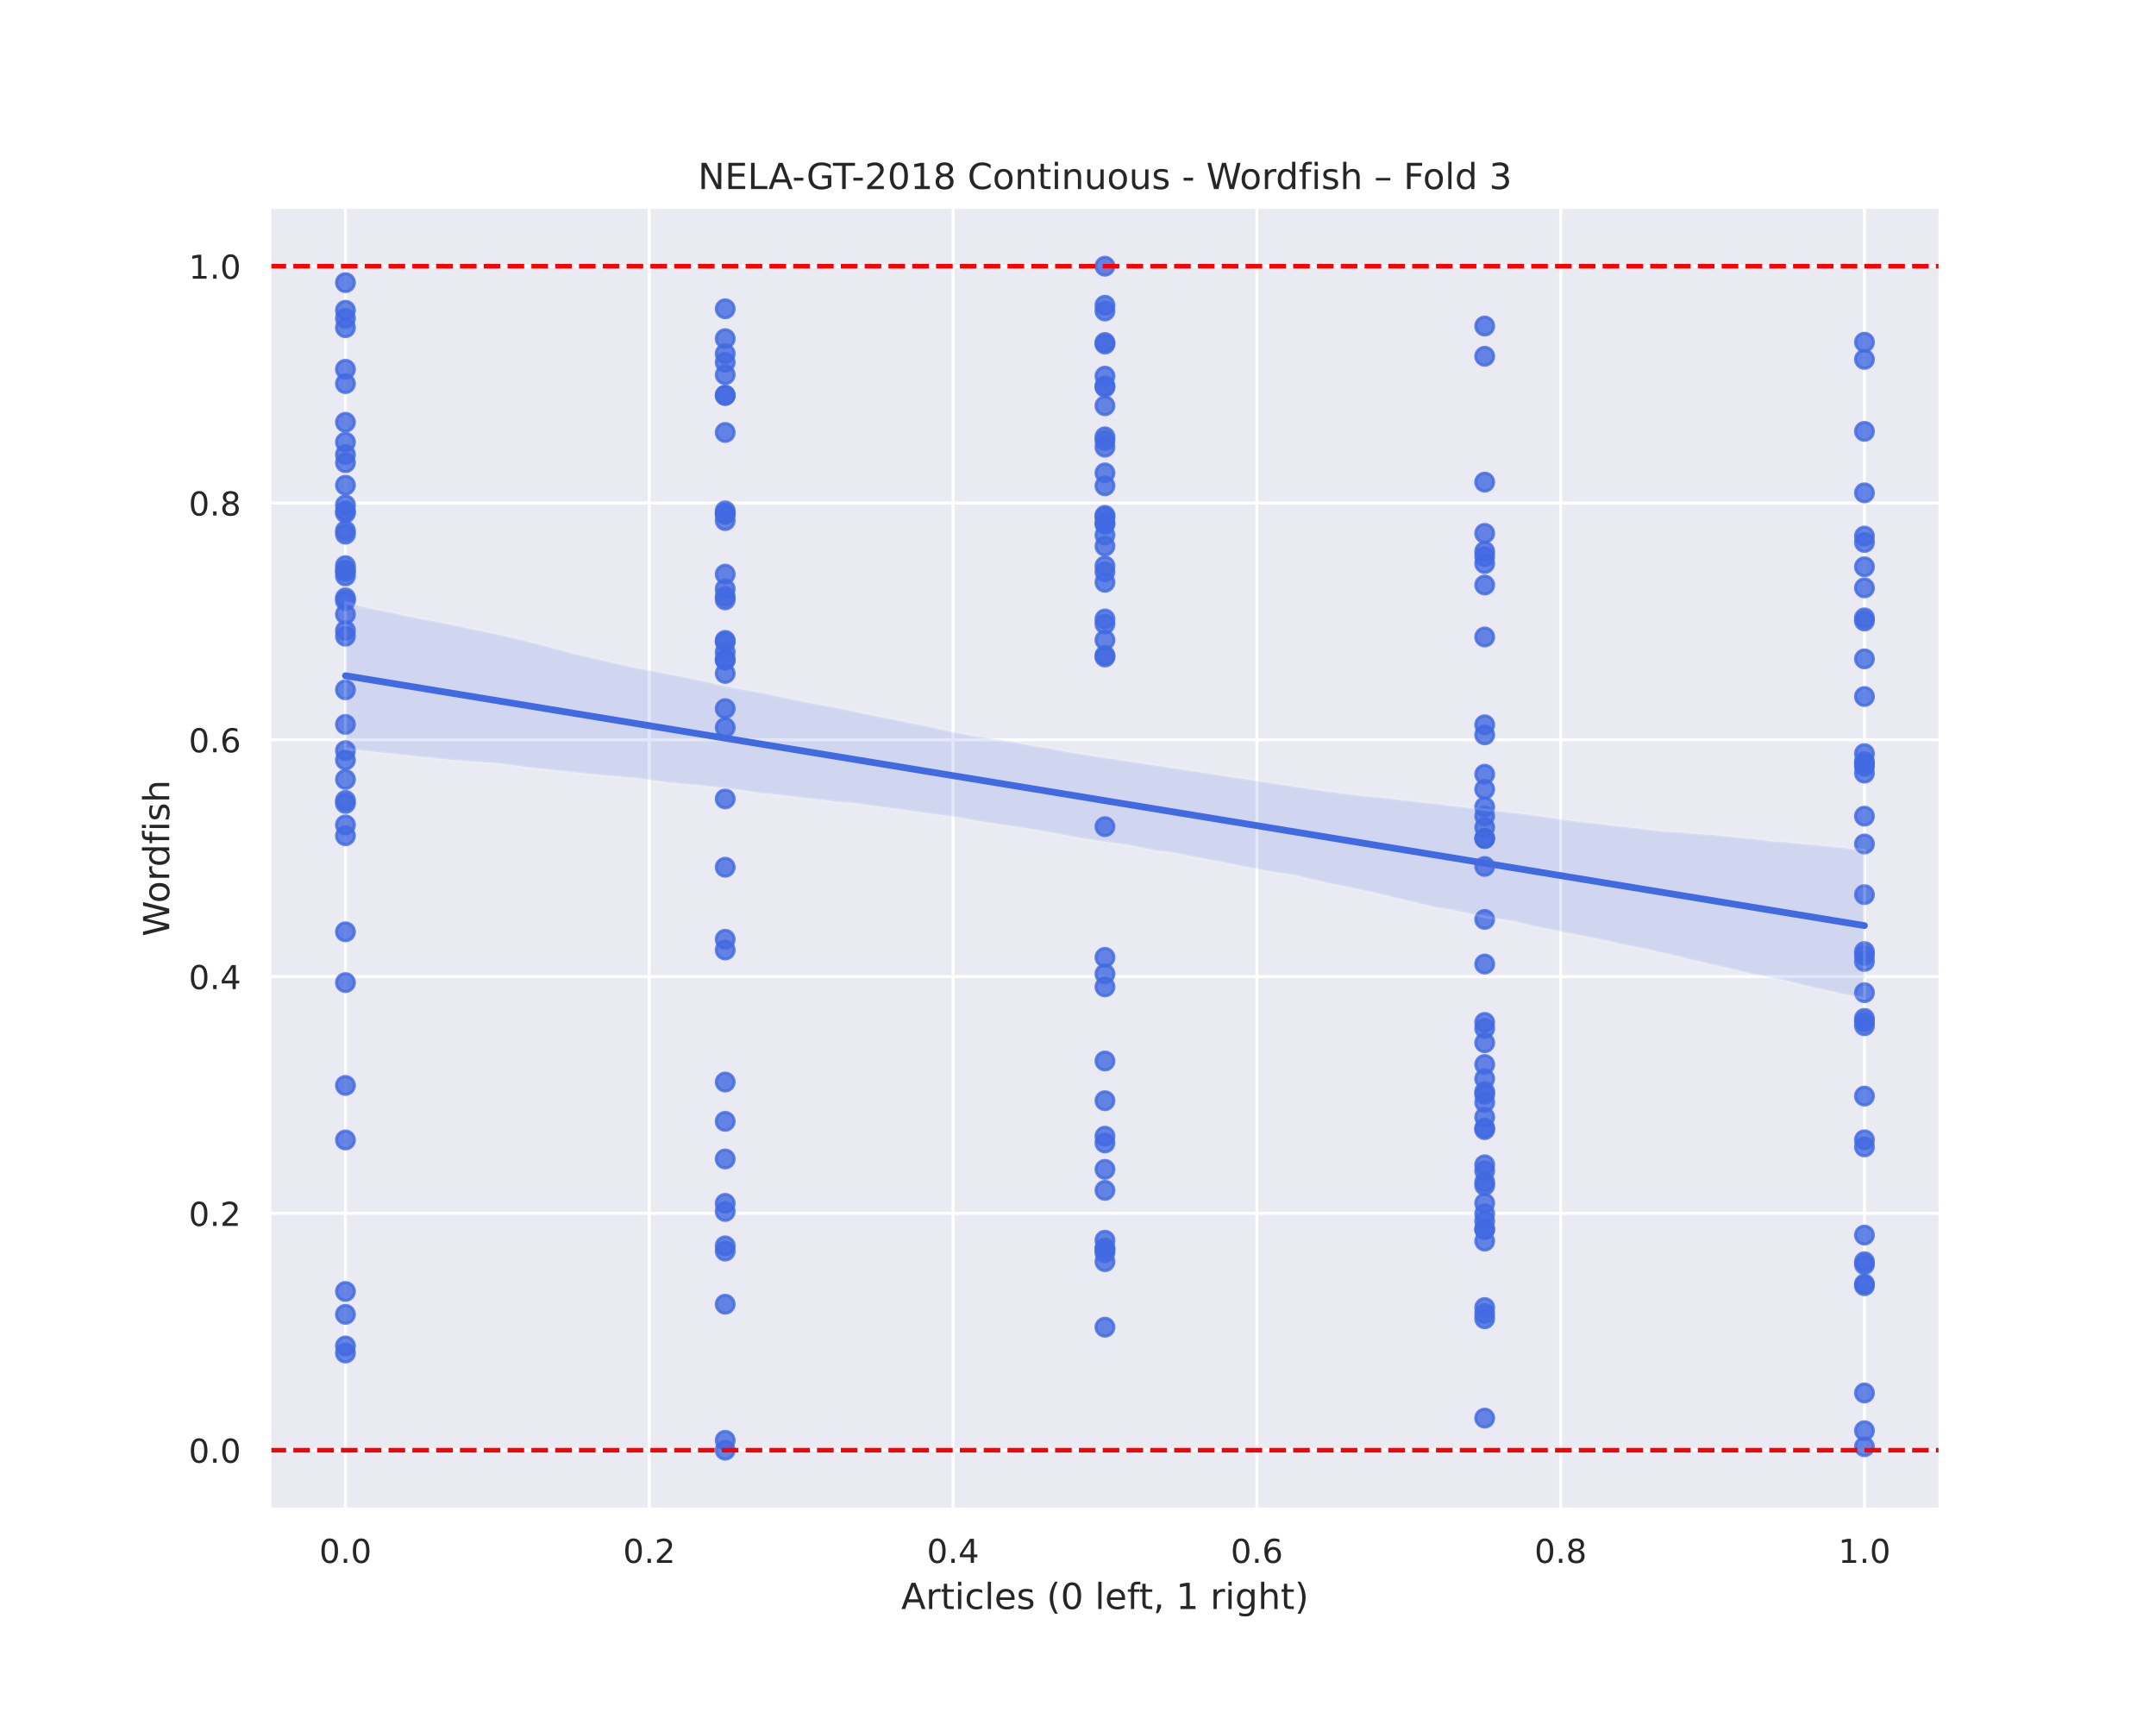 <?xml version="1.0" encoding="utf-8" standalone="no"?>
<!DOCTYPE svg PUBLIC "-//W3C//DTD SVG 1.1//EN"
  "http://www.w3.org/Graphics/SVG/1.1/DTD/svg11.dtd">
<!-- Created with matplotlib (https://matplotlib.org/) -->
<svg height="576pt" version="1.1" viewBox="0 0 720 576" width="720pt" xmlns="http://www.w3.org/2000/svg" xmlns:xlink="http://www.w3.org/1999/xlink">
 <defs>
  <style type="text/css">
*{stroke-linecap:butt;stroke-linejoin:round;}
  </style>
 </defs>
 <g id="figure_1">
  <g id="patch_1">
   <path d="M 0 576 
L 720 576 
L 720 0 
L 0 0 
z
" style="fill:#ffffff;"/>
  </g>
  <g id="axes_1">
   <g id="patch_2">
    <path d="M 90 504 
L 648 504 
L 648 69.12 
L 90 69.12 
z
" style="fill:#eaeaf2;"/>
   </g>
   <g id="matplotlib.axis_1">
    <g id="xtick_1">
     <g id="line2d_1">
      <path clip-path="url(#pd84db153ec)" d="M 115.364 504 
L 115.364 69.12 
" style="fill:none;stroke:#ffffff;stroke-linecap:round;"/>
     </g>
     <g id="text_1">
      <!-- 0.0 -->
      <defs>
       <path d="M 31.781 66.406 
Q 24.172 66.406 20.328 58.906 
Q 16.5 51.422 16.5 36.375 
Q 16.5 21.391 20.328 13.891 
Q 24.172 6.391 31.781 6.391 
Q 39.453 6.391 43.281 13.891 
Q 47.125 21.391 47.125 36.375 
Q 47.125 51.422 43.281 58.906 
Q 39.453 66.406 31.781 66.406 
z
M 31.781 74.219 
Q 44.047 74.219 50.516 64.516 
Q 56.984 54.828 56.984 36.375 
Q 56.984 17.969 50.516 8.266 
Q 44.047 -1.422 31.781 -1.422 
Q 19.531 -1.422 13.062 8.266 
Q 6.594 17.969 6.594 36.375 
Q 6.594 54.828 13.062 64.516 
Q 19.531 74.219 31.781 74.219 
z
" id="DejaVuSans-48"/>
       <path d="M 10.688 12.406 
L 21 12.406 
L 21 0 
L 10.688 0 
z
" id="DejaVuSans-46"/>
      </defs>
      <g style="fill:#262626;" transform="translate(106.617 521.858)scale(0.11 -0.11)">
       <use xlink:href="#DejaVuSans-48"/>
       <use x="63.623" xlink:href="#DejaVuSans-46"/>
       <use x="95.41" xlink:href="#DejaVuSans-48"/>
      </g>
     </g>
    </g>
    <g id="xtick_2">
     <g id="line2d_2">
      <path clip-path="url(#pd84db153ec)" d="M 216.818 504 
L 216.818 69.12 
" style="fill:none;stroke:#ffffff;stroke-linecap:round;"/>
     </g>
     <g id="text_2">
      <!-- 0.2 -->
      <defs>
       <path d="M 19.188 8.297 
L 53.609 8.297 
L 53.609 0 
L 7.328 0 
L 7.328 8.297 
Q 12.938 14.109 22.625 23.891 
Q 32.328 33.688 34.812 36.531 
Q 39.547 41.844 41.422 45.531 
Q 43.312 49.219 43.312 52.781 
Q 43.312 58.594 39.234 62.25 
Q 35.156 65.922 28.609 65.922 
Q 23.969 65.922 18.812 64.312 
Q 13.672 62.703 7.812 59.422 
L 7.812 69.391 
Q 13.766 71.781 18.938 73 
Q 24.125 74.219 28.422 74.219 
Q 39.75 74.219 46.484 68.547 
Q 53.219 62.891 53.219 53.422 
Q 53.219 48.922 51.531 44.891 
Q 49.859 40.875 45.406 35.406 
Q 44.188 33.984 37.641 27.219 
Q 31.109 20.453 19.188 8.297 
z
" id="DejaVuSans-50"/>
      </defs>
      <g style="fill:#262626;" transform="translate(208.071 521.858)scale(0.11 -0.11)">
       <use xlink:href="#DejaVuSans-48"/>
       <use x="63.623" xlink:href="#DejaVuSans-46"/>
       <use x="95.41" xlink:href="#DejaVuSans-50"/>
      </g>
     </g>
    </g>
    <g id="xtick_3">
     <g id="line2d_3">
      <path clip-path="url(#pd84db153ec)" d="M 318.273 504 
L 318.273 69.12 
" style="fill:none;stroke:#ffffff;stroke-linecap:round;"/>
     </g>
     <g id="text_3">
      <!-- 0.4 -->
      <defs>
       <path d="M 37.797 64.312 
L 12.891 25.391 
L 37.797 25.391 
z
M 35.203 72.906 
L 47.609 72.906 
L 47.609 25.391 
L 58.016 25.391 
L 58.016 17.188 
L 47.609 17.188 
L 47.609 0 
L 37.797 0 
L 37.797 17.188 
L 4.891 17.188 
L 4.891 26.703 
z
" id="DejaVuSans-52"/>
      </defs>
      <g style="fill:#262626;" transform="translate(309.526 521.858)scale(0.11 -0.11)">
       <use xlink:href="#DejaVuSans-48"/>
       <use x="63.623" xlink:href="#DejaVuSans-46"/>
       <use x="95.41" xlink:href="#DejaVuSans-52"/>
      </g>
     </g>
    </g>
    <g id="xtick_4">
     <g id="line2d_4">
      <path clip-path="url(#pd84db153ec)" d="M 419.727 504 
L 419.727 69.12 
" style="fill:none;stroke:#ffffff;stroke-linecap:round;"/>
     </g>
     <g id="text_4">
      <!-- 0.6 -->
      <defs>
       <path d="M 33.016 40.375 
Q 26.375 40.375 22.484 35.828 
Q 18.609 31.297 18.609 23.391 
Q 18.609 15.531 22.484 10.953 
Q 26.375 6.391 33.016 6.391 
Q 39.656 6.391 43.531 10.953 
Q 47.406 15.531 47.406 23.391 
Q 47.406 31.297 43.531 35.828 
Q 39.656 40.375 33.016 40.375 
z
M 52.594 71.297 
L 52.594 62.312 
Q 48.875 64.062 45.094 64.984 
Q 41.312 65.922 37.594 65.922 
Q 27.828 65.922 22.672 59.328 
Q 17.531 52.734 16.797 39.406 
Q 19.672 43.656 24.016 45.922 
Q 28.375 48.188 33.594 48.188 
Q 44.578 48.188 50.953 41.516 
Q 57.328 34.859 57.328 23.391 
Q 57.328 12.156 50.688 5.359 
Q 44.047 -1.422 33.016 -1.422 
Q 20.359 -1.422 13.672 8.266 
Q 6.984 17.969 6.984 36.375 
Q 6.984 53.656 15.188 63.938 
Q 23.391 74.219 37.203 74.219 
Q 40.922 74.219 44.703 73.484 
Q 48.484 72.75 52.594 71.297 
z
" id="DejaVuSans-54"/>
      </defs>
      <g style="fill:#262626;" transform="translate(410.981 521.858)scale(0.11 -0.11)">
       <use xlink:href="#DejaVuSans-48"/>
       <use x="63.623" xlink:href="#DejaVuSans-46"/>
       <use x="95.41" xlink:href="#DejaVuSans-54"/>
      </g>
     </g>
    </g>
    <g id="xtick_5">
     <g id="line2d_5">
      <path clip-path="url(#pd84db153ec)" d="M 521.182 504 
L 521.182 69.12 
" style="fill:none;stroke:#ffffff;stroke-linecap:round;"/>
     </g>
     <g id="text_5">
      <!-- 0.8 -->
      <defs>
       <path d="M 31.781 34.625 
Q 24.75 34.625 20.719 30.859 
Q 16.703 27.094 16.703 20.516 
Q 16.703 13.922 20.719 10.156 
Q 24.75 6.391 31.781 6.391 
Q 38.812 6.391 42.859 10.172 
Q 46.922 13.969 46.922 20.516 
Q 46.922 27.094 42.891 30.859 
Q 38.875 34.625 31.781 34.625 
z
M 21.922 38.812 
Q 15.578 40.375 12.031 44.719 
Q 8.5 49.078 8.5 55.328 
Q 8.5 64.062 14.719 69.141 
Q 20.953 74.219 31.781 74.219 
Q 42.672 74.219 48.875 69.141 
Q 55.078 64.062 55.078 55.328 
Q 55.078 49.078 51.531 44.719 
Q 48 40.375 41.703 38.812 
Q 48.828 37.156 52.797 32.312 
Q 56.781 27.484 56.781 20.516 
Q 56.781 9.906 50.312 4.234 
Q 43.844 -1.422 31.781 -1.422 
Q 19.734 -1.422 13.25 4.234 
Q 6.781 9.906 6.781 20.516 
Q 6.781 27.484 10.781 32.312 
Q 14.797 37.156 21.922 38.812 
z
M 18.312 54.391 
Q 18.312 48.734 21.844 45.562 
Q 25.391 42.391 31.781 42.391 
Q 38.141 42.391 41.719 45.562 
Q 45.312 48.734 45.312 54.391 
Q 45.312 60.062 41.719 63.234 
Q 38.141 66.406 31.781 66.406 
Q 25.391 66.406 21.844 63.234 
Q 18.312 60.062 18.312 54.391 
z
" id="DejaVuSans-56"/>
      </defs>
      <g style="fill:#262626;" transform="translate(512.435 521.858)scale(0.11 -0.11)">
       <use xlink:href="#DejaVuSans-48"/>
       <use x="63.623" xlink:href="#DejaVuSans-46"/>
       <use x="95.41" xlink:href="#DejaVuSans-56"/>
      </g>
     </g>
    </g>
    <g id="xtick_6">
     <g id="line2d_6">
      <path clip-path="url(#pd84db153ec)" d="M 622.636 504 
L 622.636 69.12 
" style="fill:none;stroke:#ffffff;stroke-linecap:round;"/>
     </g>
     <g id="text_6">
      <!-- 1.0 -->
      <defs>
       <path d="M 12.406 8.297 
L 28.516 8.297 
L 28.516 63.922 
L 10.984 60.406 
L 10.984 69.391 
L 28.422 72.906 
L 38.281 72.906 
L 38.281 8.297 
L 54.391 8.297 
L 54.391 0 
L 12.406 0 
z
" id="DejaVuSans-49"/>
      </defs>
      <g style="fill:#262626;" transform="translate(613.89 521.858)scale(0.11 -0.11)">
       <use xlink:href="#DejaVuSans-49"/>
       <use x="63.623" xlink:href="#DejaVuSans-46"/>
       <use x="95.41" xlink:href="#DejaVuSans-48"/>
      </g>
     </g>
    </g>
    <g id="text_7">
     <!-- Articles (0 left, 1 right) -->
     <defs>
      <path d="M 34.188 63.188 
L 20.797 26.906 
L 47.609 26.906 
z
M 28.609 72.906 
L 39.797 72.906 
L 67.578 0 
L 57.328 0 
L 50.688 18.703 
L 17.828 18.703 
L 11.188 0 
L 0.781 0 
z
" id="DejaVuSans-65"/>
      <path d="M 41.109 46.297 
Q 39.594 47.172 37.812 47.578 
Q 36.031 48 33.891 48 
Q 26.266 48 22.188 43.047 
Q 18.109 38.094 18.109 28.812 
L 18.109 0 
L 9.078 0 
L 9.078 54.688 
L 18.109 54.688 
L 18.109 46.188 
Q 20.953 51.172 25.484 53.578 
Q 30.031 56 36.531 56 
Q 37.453 56 38.578 55.875 
Q 39.703 55.766 41.062 55.516 
z
" id="DejaVuSans-114"/>
      <path d="M 18.312 70.219 
L 18.312 54.688 
L 36.812 54.688 
L 36.812 47.703 
L 18.312 47.703 
L 18.312 18.016 
Q 18.312 11.328 20.141 9.422 
Q 21.969 7.516 27.594 7.516 
L 36.812 7.516 
L 36.812 0 
L 27.594 0 
Q 17.188 0 13.234 3.875 
Q 9.281 7.766 9.281 18.016 
L 9.281 47.703 
L 2.688 47.703 
L 2.688 54.688 
L 9.281 54.688 
L 9.281 70.219 
z
" id="DejaVuSans-116"/>
      <path d="M 9.422 54.688 
L 18.406 54.688 
L 18.406 0 
L 9.422 0 
z
M 9.422 75.984 
L 18.406 75.984 
L 18.406 64.594 
L 9.422 64.594 
z
" id="DejaVuSans-105"/>
      <path d="M 48.781 52.594 
L 48.781 44.188 
Q 44.969 46.297 41.141 47.344 
Q 37.312 48.391 33.406 48.391 
Q 24.656 48.391 19.812 42.844 
Q 14.984 37.312 14.984 27.297 
Q 14.984 17.281 19.812 11.734 
Q 24.656 6.203 33.406 6.203 
Q 37.312 6.203 41.141 7.25 
Q 44.969 8.297 48.781 10.406 
L 48.781 2.094 
Q 45.016 0.344 40.984 -0.531 
Q 36.969 -1.422 32.422 -1.422 
Q 20.062 -1.422 12.781 6.344 
Q 5.516 14.109 5.516 27.297 
Q 5.516 40.672 12.859 48.328 
Q 20.219 56 33.016 56 
Q 37.156 56 41.109 55.141 
Q 45.062 54.297 48.781 52.594 
z
" id="DejaVuSans-99"/>
      <path d="M 9.422 75.984 
L 18.406 75.984 
L 18.406 0 
L 9.422 0 
z
" id="DejaVuSans-108"/>
      <path d="M 56.203 29.594 
L 56.203 25.203 
L 14.891 25.203 
Q 15.484 15.922 20.484 11.062 
Q 25.484 6.203 34.422 6.203 
Q 39.594 6.203 44.453 7.469 
Q 49.312 8.734 54.109 11.281 
L 54.109 2.781 
Q 49.266 0.734 44.188 -0.344 
Q 39.109 -1.422 33.891 -1.422 
Q 20.797 -1.422 13.156 6.188 
Q 5.516 13.812 5.516 26.812 
Q 5.516 40.234 12.766 48.109 
Q 20.016 56 32.328 56 
Q 43.359 56 49.781 48.891 
Q 56.203 41.797 56.203 29.594 
z
M 47.219 32.234 
Q 47.125 39.594 43.094 43.984 
Q 39.062 48.391 32.422 48.391 
Q 24.906 48.391 20.391 44.141 
Q 15.875 39.891 15.188 32.172 
z
" id="DejaVuSans-101"/>
      <path d="M 44.281 53.078 
L 44.281 44.578 
Q 40.484 46.531 36.375 47.5 
Q 32.281 48.484 27.875 48.484 
Q 21.188 48.484 17.844 46.438 
Q 14.5 44.391 14.5 40.281 
Q 14.5 37.156 16.891 35.375 
Q 19.281 33.594 26.516 31.984 
L 29.594 31.297 
Q 39.156 29.25 43.188 25.516 
Q 47.219 21.781 47.219 15.094 
Q 47.219 7.469 41.188 3.016 
Q 35.156 -1.422 24.609 -1.422 
Q 20.219 -1.422 15.453 -0.562 
Q 10.688 0.297 5.422 2 
L 5.422 11.281 
Q 10.406 8.688 15.234 7.391 
Q 20.062 6.109 24.812 6.109 
Q 31.156 6.109 34.562 8.281 
Q 37.984 10.453 37.984 14.406 
Q 37.984 18.062 35.516 20.016 
Q 33.062 21.969 24.703 23.781 
L 21.578 24.516 
Q 13.234 26.266 9.516 29.906 
Q 5.812 33.547 5.812 39.891 
Q 5.812 47.609 11.281 51.797 
Q 16.75 56 26.812 56 
Q 31.781 56 36.172 55.266 
Q 40.578 54.547 44.281 53.078 
z
" id="DejaVuSans-115"/>
      <path id="DejaVuSans-32"/>
      <path d="M 31 75.875 
Q 24.469 64.656 21.281 53.656 
Q 18.109 42.672 18.109 31.391 
Q 18.109 20.125 21.312 9.062 
Q 24.516 -2 31 -13.188 
L 23.188 -13.188 
Q 15.875 -1.703 12.234 9.375 
Q 8.594 20.453 8.594 31.391 
Q 8.594 42.281 12.203 53.312 
Q 15.828 64.359 23.188 75.875 
z
" id="DejaVuSans-40"/>
      <path d="M 37.109 75.984 
L 37.109 68.5 
L 28.516 68.5 
Q 23.688 68.5 21.797 66.547 
Q 19.922 64.594 19.922 59.516 
L 19.922 54.688 
L 34.719 54.688 
L 34.719 47.703 
L 19.922 47.703 
L 19.922 0 
L 10.891 0 
L 10.891 47.703 
L 2.297 47.703 
L 2.297 54.688 
L 10.891 54.688 
L 10.891 58.5 
Q 10.891 67.625 15.141 71.797 
Q 19.391 75.984 28.609 75.984 
z
" id="DejaVuSans-102"/>
      <path d="M 11.719 12.406 
L 22.016 12.406 
L 22.016 4 
L 14.016 -11.625 
L 7.719 -11.625 
L 11.719 4 
z
" id="DejaVuSans-44"/>
      <path d="M 45.406 27.984 
Q 45.406 37.75 41.375 43.109 
Q 37.359 48.484 30.078 48.484 
Q 22.859 48.484 18.828 43.109 
Q 14.797 37.75 14.797 27.984 
Q 14.797 18.266 18.828 12.891 
Q 22.859 7.516 30.078 7.516 
Q 37.359 7.516 41.375 12.891 
Q 45.406 18.266 45.406 27.984 
z
M 54.391 6.781 
Q 54.391 -7.172 48.188 -13.984 
Q 42 -20.797 29.203 -20.797 
Q 24.469 -20.797 20.266 -20.094 
Q 16.062 -19.391 12.109 -17.922 
L 12.109 -9.188 
Q 16.062 -11.328 19.922 -12.344 
Q 23.781 -13.375 27.781 -13.375 
Q 36.625 -13.375 41.016 -8.766 
Q 45.406 -4.156 45.406 5.172 
L 45.406 9.625 
Q 42.625 4.781 38.281 2.391 
Q 33.938 0 27.875 0 
Q 17.828 0 11.672 7.656 
Q 5.516 15.328 5.516 27.984 
Q 5.516 40.672 11.672 48.328 
Q 17.828 56 27.875 56 
Q 33.938 56 38.281 53.609 
Q 42.625 51.219 45.406 46.391 
L 45.406 54.688 
L 54.391 54.688 
z
" id="DejaVuSans-103"/>
      <path d="M 54.891 33.016 
L 54.891 0 
L 45.906 0 
L 45.906 32.719 
Q 45.906 40.484 42.875 44.328 
Q 39.844 48.188 33.797 48.188 
Q 26.516 48.188 22.312 43.547 
Q 18.109 38.922 18.109 30.906 
L 18.109 0 
L 9.078 0 
L 9.078 75.984 
L 18.109 75.984 
L 18.109 46.188 
Q 21.344 51.125 25.703 53.562 
Q 30.078 56 35.797 56 
Q 45.219 56 50.047 50.172 
Q 54.891 44.344 54.891 33.016 
z
" id="DejaVuSans-104"/>
      <path d="M 8.016 75.875 
L 15.828 75.875 
Q 23.141 64.359 26.781 53.312 
Q 30.422 42.281 30.422 31.391 
Q 30.422 20.453 26.781 9.375 
Q 23.141 -1.703 15.828 -13.188 
L 8.016 -13.188 
Q 14.5 -2 17.703 9.062 
Q 20.906 20.125 20.906 31.391 
Q 20.906 42.672 17.703 53.656 
Q 14.5 64.656 8.016 75.875 
z
" id="DejaVuSans-41"/>
     </defs>
     <g style="fill:#262626;" transform="translate(300.96 537.264)scale(0.12 -0.12)">
      <use xlink:href="#DejaVuSans-65"/>
      <use x="68.408" xlink:href="#DejaVuSans-114"/>
      <use x="109.521" xlink:href="#DejaVuSans-116"/>
      <use x="148.73" xlink:href="#DejaVuSans-105"/>
      <use x="176.514" xlink:href="#DejaVuSans-99"/>
      <use x="231.494" xlink:href="#DejaVuSans-108"/>
      <use x="259.277" xlink:href="#DejaVuSans-101"/>
      <use x="320.801" xlink:href="#DejaVuSans-115"/>
      <use x="372.9" xlink:href="#DejaVuSans-32"/>
      <use x="404.688" xlink:href="#DejaVuSans-40"/>
      <use x="443.701" xlink:href="#DejaVuSans-48"/>
      <use x="507.324" xlink:href="#DejaVuSans-32"/>
      <use x="539.111" xlink:href="#DejaVuSans-108"/>
      <use x="566.895" xlink:href="#DejaVuSans-101"/>
      <use x="628.418" xlink:href="#DejaVuSans-102"/>
      <use x="661.873" xlink:href="#DejaVuSans-116"/>
      <use x="701.082" xlink:href="#DejaVuSans-44"/>
      <use x="732.869" xlink:href="#DejaVuSans-32"/>
      <use x="764.656" xlink:href="#DejaVuSans-49"/>
      <use x="828.279" xlink:href="#DejaVuSans-32"/>
      <use x="860.066" xlink:href="#DejaVuSans-114"/>
      <use x="901.18" xlink:href="#DejaVuSans-105"/>
      <use x="928.963" xlink:href="#DejaVuSans-103"/>
      <use x="992.439" xlink:href="#DejaVuSans-104"/>
      <use x="1055.818" xlink:href="#DejaVuSans-116"/>
      <use x="1095.027" xlink:href="#DejaVuSans-41"/>
     </g>
    </g>
   </g>
   <g id="matplotlib.axis_2">
    <g id="ytick_1">
     <g id="line2d_7">
      <path clip-path="url(#pd84db153ec)" d="M 90 484.233 
L 648 484.233 
" style="fill:none;stroke:#ffffff;stroke-linecap:round;"/>
     </g>
     <g id="text_8">
      <!-- 0.0 -->
      <g style="fill:#262626;" transform="translate(63.007 488.412)scale(0.11 -0.11)">
       <use xlink:href="#DejaVuSans-48"/>
       <use x="63.623" xlink:href="#DejaVuSans-46"/>
       <use x="95.41" xlink:href="#DejaVuSans-48"/>
      </g>
     </g>
    </g>
    <g id="ytick_2">
     <g id="line2d_8">
      <path clip-path="url(#pd84db153ec)" d="M 90 405.164 
L 648 405.164 
" style="fill:none;stroke:#ffffff;stroke-linecap:round;"/>
     </g>
     <g id="text_9">
      <!-- 0.2 -->
      <g style="fill:#262626;" transform="translate(63.007 409.343)scale(0.11 -0.11)">
       <use xlink:href="#DejaVuSans-48"/>
       <use x="63.623" xlink:href="#DejaVuSans-46"/>
       <use x="95.41" xlink:href="#DejaVuSans-50"/>
      </g>
     </g>
    </g>
    <g id="ytick_3">
     <g id="line2d_9">
      <path clip-path="url(#pd84db153ec)" d="M 90 326.095 
L 648 326.095 
" style="fill:none;stroke:#ffffff;stroke-linecap:round;"/>
     </g>
     <g id="text_10">
      <!-- 0.4 -->
      <g style="fill:#262626;" transform="translate(63.007 330.274)scale(0.11 -0.11)">
       <use xlink:href="#DejaVuSans-48"/>
       <use x="63.623" xlink:href="#DejaVuSans-46"/>
       <use x="95.41" xlink:href="#DejaVuSans-52"/>
      </g>
     </g>
    </g>
    <g id="ytick_4">
     <g id="line2d_10">
      <path clip-path="url(#pd84db153ec)" d="M 90 247.025 
L 648 247.025 
" style="fill:none;stroke:#ffffff;stroke-linecap:round;"/>
     </g>
     <g id="text_11">
      <!-- 0.6 -->
      <g style="fill:#262626;" transform="translate(63.007 251.205)scale(0.11 -0.11)">
       <use xlink:href="#DejaVuSans-48"/>
       <use x="63.623" xlink:href="#DejaVuSans-46"/>
       <use x="95.41" xlink:href="#DejaVuSans-54"/>
      </g>
     </g>
    </g>
    <g id="ytick_5">
     <g id="line2d_11">
      <path clip-path="url(#pd84db153ec)" d="M 90 167.956 
L 648 167.956 
" style="fill:none;stroke:#ffffff;stroke-linecap:round;"/>
     </g>
     <g id="text_12">
      <!-- 0.8 -->
      <g style="fill:#262626;" transform="translate(63.007 172.136)scale(0.11 -0.11)">
       <use xlink:href="#DejaVuSans-48"/>
       <use x="63.623" xlink:href="#DejaVuSans-46"/>
       <use x="95.41" xlink:href="#DejaVuSans-56"/>
      </g>
     </g>
    </g>
    <g id="ytick_6">
     <g id="line2d_12">
      <path clip-path="url(#pd84db153ec)" d="M 90 88.887 
L 648 88.887 
" style="fill:none;stroke:#ffffff;stroke-linecap:round;"/>
     </g>
     <g id="text_13">
      <!-- 1.0 -->
      <g style="fill:#262626;" transform="translate(63.007 93.066)scale(0.11 -0.11)">
       <use xlink:href="#DejaVuSans-49"/>
       <use x="63.623" xlink:href="#DejaVuSans-46"/>
       <use x="95.41" xlink:href="#DejaVuSans-48"/>
      </g>
     </g>
    </g>
    <g id="text_14">
     <!-- Wordfish -->
     <defs>
      <path d="M 3.328 72.906 
L 13.281 72.906 
L 28.609 11.281 
L 43.891 72.906 
L 54.984 72.906 
L 70.312 11.281 
L 85.594 72.906 
L 95.609 72.906 
L 77.297 0 
L 64.891 0 
L 49.516 63.281 
L 33.984 0 
L 21.578 0 
z
" id="DejaVuSans-87"/>
      <path d="M 30.609 48.391 
Q 23.391 48.391 19.188 42.75 
Q 14.984 37.109 14.984 27.297 
Q 14.984 17.484 19.156 11.844 
Q 23.344 6.203 30.609 6.203 
Q 37.797 6.203 41.984 11.859 
Q 46.188 17.531 46.188 27.297 
Q 46.188 37.016 41.984 42.703 
Q 37.797 48.391 30.609 48.391 
z
M 30.609 56 
Q 42.328 56 49.016 48.375 
Q 55.719 40.766 55.719 27.297 
Q 55.719 13.875 49.016 6.219 
Q 42.328 -1.422 30.609 -1.422 
Q 18.844 -1.422 12.172 6.219 
Q 5.516 13.875 5.516 27.297 
Q 5.516 40.766 12.172 48.375 
Q 18.844 56 30.609 56 
z
" id="DejaVuSans-111"/>
      <path d="M 45.406 46.391 
L 45.406 75.984 
L 54.391 75.984 
L 54.391 0 
L 45.406 0 
L 45.406 8.203 
Q 42.578 3.328 38.25 0.953 
Q 33.938 -1.422 27.875 -1.422 
Q 17.969 -1.422 11.734 6.484 
Q 5.516 14.406 5.516 27.297 
Q 5.516 40.188 11.734 48.094 
Q 17.969 56 27.875 56 
Q 33.938 56 38.25 53.625 
Q 42.578 51.266 45.406 46.391 
z
M 14.797 27.297 
Q 14.797 17.391 18.875 11.75 
Q 22.953 6.109 30.078 6.109 
Q 37.203 6.109 41.297 11.75 
Q 45.406 17.391 45.406 27.297 
Q 45.406 37.203 41.297 42.844 
Q 37.203 48.484 30.078 48.484 
Q 22.953 48.484 18.875 42.844 
Q 14.797 37.203 14.797 27.297 
z
" id="DejaVuSans-100"/>
     </defs>
     <g style="fill:#262626;" transform="translate(56.511 312.689)rotate(-90)scale(0.12 -0.12)">
      <use xlink:href="#DejaVuSans-87"/>
      <use x="93.002" xlink:href="#DejaVuSans-111"/>
      <use x="154.184" xlink:href="#DejaVuSans-114"/>
      <use x="193.547" xlink:href="#DejaVuSans-100"/>
      <use x="257.023" xlink:href="#DejaVuSans-102"/>
      <use x="292.229" xlink:href="#DejaVuSans-105"/>
      <use x="320.012" xlink:href="#DejaVuSans-115"/>
      <use x="372.111" xlink:href="#DejaVuSans-104"/>
     </g>
    </g>
   </g>
   <g id="PathCollection_1">
    <defs>
     <path d="M 0 3 
C 0.796 3 1.559 2.684 2.121 2.121 
C 2.684 1.559 3 0.796 3 0 
C 3 -0.796 2.684 -1.559 2.121 -2.121 
C 1.559 -2.684 0.796 -3 0 -3 
C -0.796 -3 -1.559 -2.684 -2.121 -2.121 
C -2.684 -1.559 -3 -0.796 -3 0 
C -3 0.796 -2.684 1.559 -2.121 2.121 
C -1.559 2.684 -0.796 3 0 3 
z
" id="m8104cd16d1" style="stroke:#4169e1;stroke-opacity:0.8;"/>
    </defs>
    <g clip-path="url(#pd84db153ec)">
     <use style="fill:#4169e1;fill-opacity:0.8;stroke:#4169e1;stroke-opacity:0.8;" x="495.818" xlink:href="#m8104cd16d1" y="414.416"/>
     <use style="fill:#4169e1;fill-opacity:0.8;stroke:#4169e1;stroke-opacity:0.8;" x="242.182" xlink:href="#m8104cd16d1" y="435.492"/>
     <use style="fill:#4169e1;fill-opacity:0.8;stroke:#4169e1;stroke-opacity:0.8;" x="369" xlink:href="#m8104cd16d1" y="135.48"/>
     <use style="fill:#4169e1;fill-opacity:0.8;stroke:#4169e1;stroke-opacity:0.8;" x="242.182" xlink:href="#m8104cd16d1" y="417.755"/>
     <use style="fill:#4169e1;fill-opacity:0.8;stroke:#4169e1;stroke-opacity:0.8;" x="115.364" xlink:href="#m8104cd16d1" y="168.601"/>
     <use style="fill:#4169e1;fill-opacity:0.8;stroke:#4169e1;stroke-opacity:0.8;" x="622.636" xlink:href="#m8104cd16d1" y="412.405"/>
     <use style="fill:#4169e1;fill-opacity:0.8;stroke:#4169e1;stroke-opacity:0.8;" x="495.818" xlink:href="#m8104cd16d1" y="364.519"/>
     <use style="fill:#4169e1;fill-opacity:0.8;stroke:#4169e1;stroke-opacity:0.8;" x="115.364" xlink:href="#m8104cd16d1" y="106.345"/>
     <use style="fill:#4169e1;fill-opacity:0.8;stroke:#4169e1;stroke-opacity:0.8;" x="242.182" xlink:href="#m8104cd16d1" y="289.587"/>
     <use style="fill:#4169e1;fill-opacity:0.8;stroke:#4169e1;stroke-opacity:0.8;" x="369" xlink:href="#m8104cd16d1" y="178.677"/>
     <use style="fill:#4169e1;fill-opacity:0.8;stroke:#4169e1;stroke-opacity:0.8;" x="369" xlink:href="#m8104cd16d1" y="208.355"/>
     <use style="fill:#4169e1;fill-opacity:0.8;stroke:#4169e1;stroke-opacity:0.8;" x="369" xlink:href="#m8104cd16d1" y="218.867"/>
     <use style="fill:#4169e1;fill-opacity:0.8;stroke:#4169e1;stroke-opacity:0.8;" x="622.636" xlink:href="#m8104cd16d1" y="340.05"/>
     <use style="fill:#4169e1;fill-opacity:0.8;stroke:#4169e1;stroke-opacity:0.8;" x="622.636" xlink:href="#m8104cd16d1" y="258.156"/>
     <use style="fill:#4169e1;fill-opacity:0.8;stroke:#4169e1;stroke-opacity:0.8;" x="115.364" xlink:href="#m8104cd16d1" y="154.5"/>
     <use style="fill:#4169e1;fill-opacity:0.8;stroke:#4169e1;stroke-opacity:0.8;" x="115.364" xlink:href="#m8104cd16d1" y="171.314"/>
     <use style="fill:#4169e1;fill-opacity:0.8;stroke:#4169e1;stroke-opacity:0.8;" x="369" xlink:href="#m8104cd16d1" y="276.033"/>
     <use style="fill:#4169e1;fill-opacity:0.8;stroke:#4169e1;stroke-opacity:0.8;" x="495.818" xlink:href="#m8104cd16d1" y="348.194"/>
     <use style="fill:#4169e1;fill-opacity:0.8;stroke:#4169e1;stroke-opacity:0.8;" x="369" xlink:href="#m8104cd16d1" y="417.193"/>
     <use style="fill:#4169e1;fill-opacity:0.8;stroke:#4169e1;stroke-opacity:0.8;" x="622.636" xlink:href="#m8104cd16d1" y="207.372"/>
     <use style="fill:#4169e1;fill-opacity:0.8;stroke:#4169e1;stroke-opacity:0.8;" x="242.182" xlink:href="#m8104cd16d1" y="217.738"/>
     <use style="fill:#4169e1;fill-opacity:0.8;stroke:#4169e1;stroke-opacity:0.8;" x="369" xlink:href="#m8104cd16d1" y="172.592"/>
     <use style="fill:#4169e1;fill-opacity:0.8;stroke:#4169e1;stroke-opacity:0.8;" x="495.818" xlink:href="#m8104cd16d1" y="405.289"/>
     <use style="fill:#4169e1;fill-opacity:0.8;stroke:#4169e1;stroke-opacity:0.8;" x="369" xlink:href="#m8104cd16d1" y="379.382"/>
     <use style="fill:#4169e1;fill-opacity:0.8;stroke:#4169e1;stroke-opacity:0.8;" x="115.364" xlink:href="#m8104cd16d1" y="279.063"/>
     <use style="fill:#4169e1;fill-opacity:0.8;stroke:#4169e1;stroke-opacity:0.8;" x="369" xlink:href="#m8104cd16d1" y="190.939"/>
     <use style="fill:#4169e1;fill-opacity:0.8;stroke:#4169e1;stroke-opacity:0.8;" x="622.636" xlink:href="#m8104cd16d1" y="272.53"/>
     <use style="fill:#4169e1;fill-opacity:0.8;stroke:#4169e1;stroke-opacity:0.8;" x="495.818" xlink:href="#m8104cd16d1" y="440.354"/>
     <use style="fill:#4169e1;fill-opacity:0.8;stroke:#4169e1;stroke-opacity:0.8;" x="242.182" xlink:href="#m8104cd16d1" y="170.581"/>
     <use style="fill:#4169e1;fill-opacity:0.8;stroke:#4169e1;stroke-opacity:0.8;" x="242.182" xlink:href="#m8104cd16d1" y="214.323"/>
     <use style="fill:#4169e1;fill-opacity:0.8;stroke:#4169e1;stroke-opacity:0.8;" x="495.818" xlink:href="#m8104cd16d1" y="118.964"/>
     <use style="fill:#4169e1;fill-opacity:0.8;stroke:#4169e1;stroke-opacity:0.8;" x="495.818" xlink:href="#m8104cd16d1" y="390.955"/>
     <use style="fill:#4169e1;fill-opacity:0.8;stroke:#4169e1;stroke-opacity:0.8;" x="369" xlink:href="#m8104cd16d1" y="319.684"/>
     <use style="fill:#4169e1;fill-opacity:0.8;stroke:#4169e1;stroke-opacity:0.8;" x="115.364" xlink:href="#m8104cd16d1" y="178.38"/>
     <use style="fill:#4169e1;fill-opacity:0.8;stroke:#4169e1;stroke-opacity:0.8;" x="242.182" xlink:href="#m8104cd16d1" y="242.946"/>
     <use style="fill:#4169e1;fill-opacity:0.8;stroke:#4169e1;stroke-opacity:0.8;" x="495.818" xlink:href="#m8104cd16d1" y="368.117"/>
     <use style="fill:#4169e1;fill-opacity:0.8;stroke:#4169e1;stroke-opacity:0.8;" x="242.182" xlink:href="#m8104cd16d1" y="125.133"/>
     <use style="fill:#4169e1;fill-opacity:0.8;stroke:#4169e1;stroke-opacity:0.8;" x="495.818" xlink:href="#m8104cd16d1" y="108.871"/>
     <use style="fill:#4169e1;fill-opacity:0.8;stroke:#4169e1;stroke-opacity:0.8;" x="495.818" xlink:href="#m8104cd16d1" y="355.452"/>
     <use style="fill:#4169e1;fill-opacity:0.8;stroke:#4169e1;stroke-opacity:0.8;" x="115.364" xlink:href="#m8104cd16d1" y="177.207"/>
     <use style="fill:#4169e1;fill-opacity:0.8;stroke:#4169e1;stroke-opacity:0.8;" x="369" xlink:href="#m8104cd16d1" y="174.485"/>
     <use style="fill:#4169e1;fill-opacity:0.8;stroke:#4169e1;stroke-opacity:0.8;" x="622.636" xlink:href="#m8104cd16d1" y="317.73"/>
     <use style="fill:#4169e1;fill-opacity:0.8;stroke:#4169e1;stroke-opacity:0.8;" x="242.182" xlink:href="#m8104cd16d1" y="200.3"/>
     <use style="fill:#4169e1;fill-opacity:0.8;stroke:#4169e1;stroke-opacity:0.8;" x="369" xlink:href="#m8104cd16d1" y="129.284"/>
     <use style="fill:#4169e1;fill-opacity:0.8;stroke:#4169e1;stroke-opacity:0.8;" x="115.364" xlink:href="#m8104cd16d1" y="190.323"/>
     <use style="fill:#4169e1;fill-opacity:0.8;stroke:#4169e1;stroke-opacity:0.8;" x="115.364" xlink:href="#m8104cd16d1" y="212.445"/>
     <use style="fill:#4169e1;fill-opacity:0.8;stroke:#4169e1;stroke-opacity:0.8;" x="115.364" xlink:href="#m8104cd16d1" y="438.88"/>
     <use style="fill:#4169e1;fill-opacity:0.8;stroke:#4169e1;stroke-opacity:0.8;" x="622.636" xlink:href="#m8104cd16d1" y="232.577"/>
     <use style="fill:#4169e1;fill-opacity:0.8;stroke:#4169e1;stroke-opacity:0.8;" x="622.636" xlink:href="#m8104cd16d1" y="331.462"/>
     <use style="fill:#4169e1;fill-opacity:0.8;stroke:#4169e1;stroke-opacity:0.8;" x="115.364" xlink:href="#m8104cd16d1" y="449.438"/>
     <use style="fill:#4169e1;fill-opacity:0.8;stroke:#4169e1;stroke-opacity:0.8;" x="115.364" xlink:href="#m8104cd16d1" y="250.638"/>
     <use style="fill:#4169e1;fill-opacity:0.8;stroke:#4169e1;stroke-opacity:0.8;" x="242.182" xlink:href="#m8104cd16d1" y="118.089"/>
     <use style="fill:#4169e1;fill-opacity:0.8;stroke:#4169e1;stroke-opacity:0.8;" x="369" xlink:href="#m8104cd16d1" y="114.359"/>
     <use style="fill:#4169e1;fill-opacity:0.8;stroke:#4169e1;stroke-opacity:0.8;" x="495.818" xlink:href="#m8104cd16d1" y="263.555"/>
     <use style="fill:#4169e1;fill-opacity:0.8;stroke:#4169e1;stroke-opacity:0.8;" x="369" xlink:href="#m8104cd16d1" y="206.692"/>
     <use style="fill:#4169e1;fill-opacity:0.8;stroke:#4169e1;stroke-opacity:0.8;" x="369" xlink:href="#m8104cd16d1" y="101.938"/>
     <use style="fill:#4169e1;fill-opacity:0.8;stroke:#4169e1;stroke-opacity:0.8;" x="242.182" xlink:href="#m8104cd16d1" y="171.512"/>
     <use style="fill:#4169e1;fill-opacity:0.8;stroke:#4169e1;stroke-opacity:0.8;" x="369" xlink:href="#m8104cd16d1" y="182.361"/>
     <use style="fill:#4169e1;fill-opacity:0.8;stroke:#4169e1;stroke-opacity:0.8;" x="369" xlink:href="#m8104cd16d1" y="416.734"/>
     <use style="fill:#4169e1;fill-opacity:0.8;stroke:#4169e1;stroke-opacity:0.8;" x="369" xlink:href="#m8104cd16d1" y="128.846"/>
     <use style="fill:#4169e1;fill-opacity:0.8;stroke:#4169e1;stroke-opacity:0.8;" x="115.364" xlink:href="#m8104cd16d1" y="199.623"/>
     <use style="fill:#4169e1;fill-opacity:0.8;stroke:#4169e1;stroke-opacity:0.8;" x="495.818" xlink:href="#m8104cd16d1" y="436.602"/>
     <use style="fill:#4169e1;fill-opacity:0.8;stroke:#4169e1;stroke-opacity:0.8;" x="242.182" xlink:href="#m8104cd16d1" y="120.977"/>
     <use style="fill:#4169e1;fill-opacity:0.8;stroke:#4169e1;stroke-opacity:0.8;" x="115.364" xlink:href="#m8104cd16d1" y="162.016"/>
     <use style="fill:#4169e1;fill-opacity:0.8;stroke:#4169e1;stroke-opacity:0.8;" x="622.636" xlink:href="#m8104cd16d1" y="164.564"/>
     <use style="fill:#4169e1;fill-opacity:0.8;stroke:#4169e1;stroke-opacity:0.8;" x="242.182" xlink:href="#m8104cd16d1" y="374.433"/>
     <use style="fill:#4169e1;fill-opacity:0.8;stroke:#4169e1;stroke-opacity:0.8;" x="495.818" xlink:href="#m8104cd16d1" y="280.004"/>
     <use style="fill:#4169e1;fill-opacity:0.8;stroke:#4169e1;stroke-opacity:0.8;" x="622.636" xlink:href="#m8104cd16d1" y="281.818"/>
     <use style="fill:#4169e1;fill-opacity:0.8;stroke:#4169e1;stroke-opacity:0.8;" x="622.636" xlink:href="#m8104cd16d1" y="365.996"/>
     <use style="fill:#4169e1;fill-opacity:0.8;stroke:#4169e1;stroke-opacity:0.8;" x="242.182" xlink:href="#m8104cd16d1" y="144.405"/>
     <use style="fill:#4169e1;fill-opacity:0.8;stroke:#4169e1;stroke-opacity:0.8;" x="369" xlink:href="#m8104cd16d1" y="147.14"/>
     <use style="fill:#4169e1;fill-opacity:0.8;stroke:#4169e1;stroke-opacity:0.8;" x="369" xlink:href="#m8104cd16d1" y="88.887"/>
     <use style="fill:#4169e1;fill-opacity:0.8;stroke:#4169e1;stroke-opacity:0.8;" x="622.636" xlink:href="#m8104cd16d1" y="380.593"/>
     <use style="fill:#4169e1;fill-opacity:0.8;stroke:#4169e1;stroke-opacity:0.8;" x="115.364" xlink:href="#m8104cd16d1" y="267.268"/>
     <use style="fill:#4169e1;fill-opacity:0.8;stroke:#4169e1;stroke-opacity:0.8;" x="495.818" xlink:href="#m8104cd16d1" y="195.346"/>
     <use style="fill:#4169e1;fill-opacity:0.8;stroke:#4169e1;stroke-opacity:0.8;" x="115.364" xlink:href="#m8104cd16d1" y="362.437"/>
     <use style="fill:#4169e1;fill-opacity:0.8;stroke:#4169e1;stroke-opacity:0.8;" x="369" xlink:href="#m8104cd16d1" y="157.91"/>
     <use style="fill:#4169e1;fill-opacity:0.8;stroke:#4169e1;stroke-opacity:0.8;" x="369" xlink:href="#m8104cd16d1" y="390.464"/>
     <use style="fill:#4169e1;fill-opacity:0.8;stroke:#4169e1;stroke-opacity:0.8;" x="115.364" xlink:href="#m8104cd16d1" y="451.803"/>
     <use style="fill:#4169e1;fill-opacity:0.8;stroke:#4169e1;stroke-opacity:0.8;" x="495.818" xlink:href="#m8104cd16d1" y="184.099"/>
     <use style="fill:#4169e1;fill-opacity:0.8;stroke:#4169e1;stroke-opacity:0.8;" x="369" xlink:href="#m8104cd16d1" y="149.313"/>
     <use style="fill:#4169e1;fill-opacity:0.8;stroke:#4169e1;stroke-opacity:0.8;" x="622.636" xlink:href="#m8104cd16d1" y="429.326"/>
     <use style="fill:#4169e1;fill-opacity:0.8;stroke:#4169e1;stroke-opacity:0.8;" x="242.182" xlink:href="#m8104cd16d1" y="484.233"/>
     <use style="fill:#4169e1;fill-opacity:0.8;stroke:#4169e1;stroke-opacity:0.8;" x="115.364" xlink:href="#m8104cd16d1" y="123.315"/>
     <use style="fill:#4169e1;fill-opacity:0.8;stroke:#4169e1;stroke-opacity:0.8;" x="495.818" xlink:href="#m8104cd16d1" y="407.732"/>
     <use style="fill:#4169e1;fill-opacity:0.8;stroke:#4169e1;stroke-opacity:0.8;" x="495.818" xlink:href="#m8104cd16d1" y="401.76"/>
     <use style="fill:#4169e1;fill-opacity:0.8;stroke:#4169e1;stroke-opacity:0.8;" x="369" xlink:href="#m8104cd16d1" y="329.53"/>
     <use style="fill:#4169e1;fill-opacity:0.8;stroke:#4169e1;stroke-opacity:0.8;" x="369" xlink:href="#m8104cd16d1" y="103.844"/>
     <use style="fill:#4169e1;fill-opacity:0.8;stroke:#4169e1;stroke-opacity:0.8;" x="622.636" xlink:href="#m8104cd16d1" y="179.012"/>
     <use style="fill:#4169e1;fill-opacity:0.8;stroke:#4169e1;stroke-opacity:0.8;" x="369" xlink:href="#m8104cd16d1" y="175.066"/>
     <use style="fill:#4169e1;fill-opacity:0.8;stroke:#4169e1;stroke-opacity:0.8;" x="495.818" xlink:href="#m8104cd16d1" y="289.312"/>
     <use style="fill:#4169e1;fill-opacity:0.8;stroke:#4169e1;stroke-opacity:0.8;" x="622.636" xlink:href="#m8104cd16d1" y="255.049"/>
     <use style="fill:#4169e1;fill-opacity:0.8;stroke:#4169e1;stroke-opacity:0.8;" x="495.818" xlink:href="#m8104cd16d1" y="343.393"/>
     <use style="fill:#4169e1;fill-opacity:0.8;stroke:#4169e1;stroke-opacity:0.8;" x="495.818" xlink:href="#m8104cd16d1" y="276.3"/>
     <use style="fill:#4169e1;fill-opacity:0.8;stroke:#4169e1;stroke-opacity:0.8;" x="495.818" xlink:href="#m8104cd16d1" y="373.046"/>
     <use style="fill:#4169e1;fill-opacity:0.8;stroke:#4169e1;stroke-opacity:0.8;" x="115.364" xlink:href="#m8104cd16d1" y="103.61"/>
     <use style="fill:#4169e1;fill-opacity:0.8;stroke:#4169e1;stroke-opacity:0.8;" x="622.636" xlink:href="#m8104cd16d1" y="342.515"/>
     <use style="fill:#4169e1;fill-opacity:0.8;stroke:#4169e1;stroke-opacity:0.8;" x="495.818" xlink:href="#m8104cd16d1" y="185.84"/>
     <use style="fill:#4169e1;fill-opacity:0.8;stroke:#4169e1;stroke-opacity:0.8;" x="622.636" xlink:href="#m8104cd16d1" y="483.09"/>
     <use style="fill:#4169e1;fill-opacity:0.8;stroke:#4169e1;stroke-opacity:0.8;" x="622.636" xlink:href="#m8104cd16d1" y="321.046"/>
     <use style="fill:#4169e1;fill-opacity:0.8;stroke:#4169e1;stroke-opacity:0.8;" x="242.182" xlink:href="#m8104cd16d1" y="236.615"/>
     <use style="fill:#4169e1;fill-opacity:0.8;stroke:#4169e1;stroke-opacity:0.8;" x="115.364" xlink:href="#m8104cd16d1" y="170.59"/>
     <use style="fill:#4169e1;fill-opacity:0.8;stroke:#4169e1;stroke-opacity:0.8;" x="622.636" xlink:href="#m8104cd16d1" y="465.128"/>
     <use style="fill:#4169e1;fill-opacity:0.8;stroke:#4169e1;stroke-opacity:0.8;" x="495.818" xlink:href="#m8104cd16d1" y="410.567"/>
     <use style="fill:#4169e1;fill-opacity:0.8;stroke:#4169e1;stroke-opacity:0.8;" x="115.364" xlink:href="#m8104cd16d1" y="260.272"/>
     <use style="fill:#4169e1;fill-opacity:0.8;stroke:#4169e1;stroke-opacity:0.8;" x="369" xlink:href="#m8104cd16d1" y="219.385"/>
     <use style="fill:#4169e1;fill-opacity:0.8;stroke:#4169e1;stroke-opacity:0.8;" x="622.636" xlink:href="#m8104cd16d1" y="251.641"/>
     <use style="fill:#4169e1;fill-opacity:0.8;stroke:#4169e1;stroke-opacity:0.8;" x="115.364" xlink:href="#m8104cd16d1" y="190.85"/>
     <use style="fill:#4169e1;fill-opacity:0.8;stroke:#4169e1;stroke-opacity:0.8;" x="369" xlink:href="#m8104cd16d1" y="172.081"/>
     <use style="fill:#4169e1;fill-opacity:0.8;stroke:#4169e1;stroke-opacity:0.8;" x="115.364" xlink:href="#m8104cd16d1" y="210.53"/>
     <use style="fill:#4169e1;fill-opacity:0.8;stroke:#4169e1;stroke-opacity:0.8;" x="622.636" xlink:href="#m8104cd16d1" y="220.009"/>
     <use style="fill:#4169e1;fill-opacity:0.8;stroke:#4169e1;stroke-opacity:0.8;" x="622.636" xlink:href="#m8104cd16d1" y="119.997"/>
     <use style="fill:#4169e1;fill-opacity:0.8;stroke:#4169e1;stroke-opacity:0.8;" x="369" xlink:href="#m8104cd16d1" y="125.602"/>
     <use style="fill:#4169e1;fill-opacity:0.8;stroke:#4169e1;stroke-opacity:0.8;" x="369" xlink:href="#m8104cd16d1" y="443.171"/>
     <use style="fill:#4169e1;fill-opacity:0.8;stroke:#4169e1;stroke-opacity:0.8;" x="495.818" xlink:href="#m8104cd16d1" y="377.21"/>
     <use style="fill:#4169e1;fill-opacity:0.8;stroke:#4169e1;stroke-opacity:0.8;" x="369" xlink:href="#m8104cd16d1" y="213.717"/>
     <use style="fill:#4169e1;fill-opacity:0.8;stroke:#4169e1;stroke-opacity:0.8;" x="369" xlink:href="#m8104cd16d1" y="188.989"/>
     <use style="fill:#4169e1;fill-opacity:0.8;stroke:#4169e1;stroke-opacity:0.8;" x="242.182" xlink:href="#m8104cd16d1" y="173.837"/>
     <use style="fill:#4169e1;fill-opacity:0.8;stroke:#4169e1;stroke-opacity:0.8;" x="115.364" xlink:href="#m8104cd16d1" y="431.239"/>
     <use style="fill:#4169e1;fill-opacity:0.8;stroke:#4169e1;stroke-opacity:0.8;" x="115.364" xlink:href="#m8104cd16d1" y="147.656"/>
     <use style="fill:#4169e1;fill-opacity:0.8;stroke:#4169e1;stroke-opacity:0.8;" x="115.364" xlink:href="#m8104cd16d1" y="380.652"/>
     <use style="fill:#4169e1;fill-opacity:0.8;stroke:#4169e1;stroke-opacity:0.8;" x="495.818" xlink:href="#m8104cd16d1" y="395.869"/>
     <use style="fill:#4169e1;fill-opacity:0.8;stroke:#4169e1;stroke-opacity:0.8;" x="115.364" xlink:href="#m8104cd16d1" y="230.35"/>
     <use style="fill:#4169e1;fill-opacity:0.8;stroke:#4169e1;stroke-opacity:0.8;" x="242.182" xlink:href="#m8104cd16d1" y="171.706"/>
     <use style="fill:#4169e1;fill-opacity:0.8;stroke:#4169e1;stroke-opacity:0.8;" x="622.636" xlink:href="#m8104cd16d1" y="319.019"/>
     <use style="fill:#4169e1;fill-opacity:0.8;stroke:#4169e1;stroke-opacity:0.8;" x="369" xlink:href="#m8104cd16d1" y="418.274"/>
     <use style="fill:#4169e1;fill-opacity:0.8;stroke:#4169e1;stroke-opacity:0.8;" x="115.364" xlink:href="#m8104cd16d1" y="200.592"/>
     <use style="fill:#4169e1;fill-opacity:0.8;stroke:#4169e1;stroke-opacity:0.8;" x="115.364" xlink:href="#m8104cd16d1" y="275.45"/>
     <use style="fill:#4169e1;fill-opacity:0.8;stroke:#4169e1;stroke-opacity:0.8;" x="622.636" xlink:href="#m8104cd16d1" y="422.281"/>
     <use style="fill:#4169e1;fill-opacity:0.8;stroke:#4169e1;stroke-opacity:0.8;" x="495.818" xlink:href="#m8104cd16d1" y="438.628"/>
     <use style="fill:#4169e1;fill-opacity:0.8;stroke:#4169e1;stroke-opacity:0.8;" x="495.818" xlink:href="#m8104cd16d1" y="394.701"/>
     <use style="fill:#4169e1;fill-opacity:0.8;stroke:#4169e1;stroke-opacity:0.8;" x="242.182" xlink:href="#m8104cd16d1" y="387.002"/>
     <use style="fill:#4169e1;fill-opacity:0.8;stroke:#4169e1;stroke-opacity:0.8;" x="369" xlink:href="#m8104cd16d1" y="162.219"/>
     <use style="fill:#4169e1;fill-opacity:0.8;stroke:#4169e1;stroke-opacity:0.8;" x="242.182" xlink:href="#m8104cd16d1" y="113.081"/>
     <use style="fill:#4169e1;fill-opacity:0.8;stroke:#4169e1;stroke-opacity:0.8;" x="115.364" xlink:href="#m8104cd16d1" y="109.43"/>
     <use style="fill:#4169e1;fill-opacity:0.8;stroke:#4169e1;stroke-opacity:0.8;" x="495.818" xlink:href="#m8104cd16d1" y="321.907"/>
     <use style="fill:#4169e1;fill-opacity:0.8;stroke:#4169e1;stroke-opacity:0.8;" x="242.182" xlink:href="#m8104cd16d1" y="224.867"/>
     <use style="fill:#4169e1;fill-opacity:0.8;stroke:#4169e1;stroke-opacity:0.8;" x="115.364" xlink:href="#m8104cd16d1" y="328.097"/>
     <use style="fill:#4169e1;fill-opacity:0.8;stroke:#4169e1;stroke-opacity:0.8;" x="369" xlink:href="#m8104cd16d1" y="145.863"/>
     <use style="fill:#4169e1;fill-opacity:0.8;stroke:#4169e1;stroke-opacity:0.8;" x="495.818" xlink:href="#m8104cd16d1" y="410.419"/>
     <use style="fill:#4169e1;fill-opacity:0.8;stroke:#4169e1;stroke-opacity:0.8;" x="369" xlink:href="#m8104cd16d1" y="194.443"/>
     <use style="fill:#4169e1;fill-opacity:0.8;stroke:#4169e1;stroke-opacity:0.8;" x="622.636" xlink:href="#m8104cd16d1" y="341.188"/>
     <use style="fill:#4169e1;fill-opacity:0.8;stroke:#4169e1;stroke-opacity:0.8;" x="495.818" xlink:href="#m8104cd16d1" y="242.008"/>
     <use style="fill:#4169e1;fill-opacity:0.8;stroke:#4169e1;stroke-opacity:0.8;" x="242.182" xlink:href="#m8104cd16d1" y="266.764"/>
     <use style="fill:#4169e1;fill-opacity:0.8;stroke:#4169e1;stroke-opacity:0.8;" x="369" xlink:href="#m8104cd16d1" y="325.195"/>
     <use style="fill:#4169e1;fill-opacity:0.8;stroke:#4169e1;stroke-opacity:0.8;" x="622.636" xlink:href="#m8104cd16d1" y="181.132"/>
     <use style="fill:#4169e1;fill-opacity:0.8;stroke:#4169e1;stroke-opacity:0.8;" x="495.818" xlink:href="#m8104cd16d1" y="376.661"/>
     <use style="fill:#4169e1;fill-opacity:0.8;stroke:#4169e1;stroke-opacity:0.8;" x="115.364" xlink:href="#m8104cd16d1" y="253.781"/>
     <use style="fill:#4169e1;fill-opacity:0.8;stroke:#4169e1;stroke-opacity:0.8;" x="622.636" xlink:href="#m8104cd16d1" y="477.73"/>
     <use style="fill:#4169e1;fill-opacity:0.8;stroke:#4169e1;stroke-opacity:0.8;" x="115.364" xlink:href="#m8104cd16d1" y="241.893"/>
     <use style="fill:#4169e1;fill-opacity:0.8;stroke:#4169e1;stroke-opacity:0.8;" x="495.818" xlink:href="#m8104cd16d1" y="279.939"/>
     <use style="fill:#4169e1;fill-opacity:0.8;stroke:#4169e1;stroke-opacity:0.8;" x="115.364" xlink:href="#m8104cd16d1" y="128.097"/>
     <use style="fill:#4169e1;fill-opacity:0.8;stroke:#4169e1;stroke-opacity:0.8;" x="622.636" xlink:href="#m8104cd16d1" y="298.725"/>
     <use style="fill:#4169e1;fill-opacity:0.8;stroke:#4169e1;stroke-opacity:0.8;" x="622.636" xlink:href="#m8104cd16d1" y="196.3"/>
     <use style="fill:#4169e1;fill-opacity:0.8;stroke:#4169e1;stroke-opacity:0.8;" x="369" xlink:href="#m8104cd16d1" y="114.885"/>
     <use style="fill:#4169e1;fill-opacity:0.8;stroke:#4169e1;stroke-opacity:0.8;" x="369" xlink:href="#m8104cd16d1" y="381.643"/>
     <use style="fill:#4169e1;fill-opacity:0.8;stroke:#4169e1;stroke-opacity:0.8;" x="242.182" xlink:href="#m8104cd16d1" y="404.525"/>
     <use style="fill:#4169e1;fill-opacity:0.8;stroke:#4169e1;stroke-opacity:0.8;" x="622.636" xlink:href="#m8104cd16d1" y="254.326"/>
     <use style="fill:#4169e1;fill-opacity:0.8;stroke:#4169e1;stroke-opacity:0.8;" x="242.182" xlink:href="#m8104cd16d1" y="213.833"/>
     <use style="fill:#4169e1;fill-opacity:0.8;stroke:#4169e1;stroke-opacity:0.8;" x="495.818" xlink:href="#m8104cd16d1" y="388.947"/>
     <use style="fill:#4169e1;fill-opacity:0.8;stroke:#4169e1;stroke-opacity:0.8;" x="622.636" xlink:href="#m8104cd16d1" y="421.298"/>
     <use style="fill:#4169e1;fill-opacity:0.8;stroke:#4169e1;stroke-opacity:0.8;" x="242.182" xlink:href="#m8104cd16d1" y="313.638"/>
     <use style="fill:#4169e1;fill-opacity:0.8;stroke:#4169e1;stroke-opacity:0.8;" x="495.818" xlink:href="#m8104cd16d1" y="160.985"/>
     <use style="fill:#4169e1;fill-opacity:0.8;stroke:#4169e1;stroke-opacity:0.8;" x="242.182" xlink:href="#m8104cd16d1" y="361.308"/>
     <use style="fill:#4169e1;fill-opacity:0.8;stroke:#4169e1;stroke-opacity:0.8;" x="115.364" xlink:href="#m8104cd16d1" y="311.138"/>
     <use style="fill:#4169e1;fill-opacity:0.8;stroke:#4169e1;stroke-opacity:0.8;" x="242.182" xlink:href="#m8104cd16d1" y="416.011"/>
     <use style="fill:#4169e1;fill-opacity:0.8;stroke:#4169e1;stroke-opacity:0.8;" x="622.636" xlink:href="#m8104cd16d1" y="255.929"/>
     <use style="fill:#4169e1;fill-opacity:0.8;stroke:#4169e1;stroke-opacity:0.8;" x="242.182" xlink:href="#m8104cd16d1" y="220.167"/>
     <use style="fill:#4169e1;fill-opacity:0.8;stroke:#4169e1;stroke-opacity:0.8;" x="495.818" xlink:href="#m8104cd16d1" y="307.005"/>
     <use style="fill:#4169e1;fill-opacity:0.8;stroke:#4169e1;stroke-opacity:0.8;" x="495.818" xlink:href="#m8104cd16d1" y="365.418"/>
     <use style="fill:#4169e1;fill-opacity:0.8;stroke:#4169e1;stroke-opacity:0.8;" x="495.818" xlink:href="#m8104cd16d1" y="212.692"/>
     <use style="fill:#4169e1;fill-opacity:0.8;stroke:#4169e1;stroke-opacity:0.8;" x="495.818" xlink:href="#m8104cd16d1" y="269.453"/>
     <use style="fill:#4169e1;fill-opacity:0.8;stroke:#4169e1;stroke-opacity:0.8;" x="622.636" xlink:href="#m8104cd16d1" y="189.253"/>
     <use style="fill:#4169e1;fill-opacity:0.8;stroke:#4169e1;stroke-opacity:0.8;" x="622.636" xlink:href="#m8104cd16d1" y="144.039"/>
     <use style="fill:#4169e1;fill-opacity:0.8;stroke:#4169e1;stroke-opacity:0.8;" x="622.636" xlink:href="#m8104cd16d1" y="206.317"/>
     <use style="fill:#4169e1;fill-opacity:0.8;stroke:#4169e1;stroke-opacity:0.8;" x="495.818" xlink:href="#m8104cd16d1" y="473.526"/>
     <use style="fill:#4169e1;fill-opacity:0.8;stroke:#4169e1;stroke-opacity:0.8;" x="495.818" xlink:href="#m8104cd16d1" y="188.168"/>
     <use style="fill:#4169e1;fill-opacity:0.8;stroke:#4169e1;stroke-opacity:0.8;" x="369" xlink:href="#m8104cd16d1" y="414.125"/>
     <use style="fill:#4169e1;fill-opacity:0.8;stroke:#4169e1;stroke-opacity:0.8;" x="115.364" xlink:href="#m8104cd16d1" y="94.37"/>
     <use style="fill:#4169e1;fill-opacity:0.8;stroke:#4169e1;stroke-opacity:0.8;" x="115.364" xlink:href="#m8104cd16d1" y="141.01"/>
     <use style="fill:#4169e1;fill-opacity:0.8;stroke:#4169e1;stroke-opacity:0.8;" x="242.182" xlink:href="#m8104cd16d1" y="220.429"/>
     <use style="fill:#4169e1;fill-opacity:0.8;stroke:#4169e1;stroke-opacity:0.8;" x="622.636" xlink:href="#m8104cd16d1" y="382.966"/>
     <use style="fill:#4169e1;fill-opacity:0.8;stroke:#4169e1;stroke-opacity:0.8;" x="115.364" xlink:href="#m8104cd16d1" y="192.331"/>
     <use style="fill:#4169e1;fill-opacity:0.8;stroke:#4169e1;stroke-opacity:0.8;" x="369" xlink:href="#m8104cd16d1" y="367.539"/>
     <use style="fill:#4169e1;fill-opacity:0.8;stroke:#4169e1;stroke-opacity:0.8;" x="495.818" xlink:href="#m8104cd16d1" y="258.531"/>
     <use style="fill:#4169e1;fill-opacity:0.8;stroke:#4169e1;stroke-opacity:0.8;" x="495.818" xlink:href="#m8104cd16d1" y="245.382"/>
     <use style="fill:#4169e1;fill-opacity:0.8;stroke:#4169e1;stroke-opacity:0.8;" x="495.818" xlink:href="#m8104cd16d1" y="360.193"/>
     <use style="fill:#4169e1;fill-opacity:0.8;stroke:#4169e1;stroke-opacity:0.8;" x="242.182" xlink:href="#m8104cd16d1" y="199.146"/>
     <use style="fill:#4169e1;fill-opacity:0.8;stroke:#4169e1;stroke-opacity:0.8;" x="369" xlink:href="#m8104cd16d1" y="397.475"/>
     <use style="fill:#4169e1;fill-opacity:0.8;stroke:#4169e1;stroke-opacity:0.8;" x="242.182" xlink:href="#m8104cd16d1" y="191.723"/>
     <use style="fill:#4169e1;fill-opacity:0.8;stroke:#4169e1;stroke-opacity:0.8;" x="622.636" xlink:href="#m8104cd16d1" y="428.726"/>
     <use style="fill:#4169e1;fill-opacity:0.8;stroke:#4169e1;stroke-opacity:0.8;" x="242.182" xlink:href="#m8104cd16d1" y="196.627"/>
     <use style="fill:#4169e1;fill-opacity:0.8;stroke:#4169e1;stroke-opacity:0.8;" x="495.818" xlink:href="#m8104cd16d1" y="178.095"/>
     <use style="fill:#4169e1;fill-opacity:0.8;stroke:#4169e1;stroke-opacity:0.8;" x="242.182" xlink:href="#m8104cd16d1" y="480.943"/>
     <use style="fill:#4169e1;fill-opacity:0.8;stroke:#4169e1;stroke-opacity:0.8;" x="242.182" xlink:href="#m8104cd16d1" y="401.828"/>
     <use style="fill:#4169e1;fill-opacity:0.8;stroke:#4169e1;stroke-opacity:0.8;" x="115.364" xlink:href="#m8104cd16d1" y="188.875"/>
     <use style="fill:#4169e1;fill-opacity:0.8;stroke:#4169e1;stroke-opacity:0.8;" x="115.364" xlink:href="#m8104cd16d1" y="151.773"/>
     <use style="fill:#4169e1;fill-opacity:0.8;stroke:#4169e1;stroke-opacity:0.8;" x="115.364" xlink:href="#m8104cd16d1" y="268.289"/>
     <use style="fill:#4169e1;fill-opacity:0.8;stroke:#4169e1;stroke-opacity:0.8;" x="622.636" xlink:href="#m8104cd16d1" y="114.273"/>
     <use style="fill:#4169e1;fill-opacity:0.8;stroke:#4169e1;stroke-opacity:0.8;" x="115.364" xlink:href="#m8104cd16d1" y="205.112"/>
     <use style="fill:#4169e1;fill-opacity:0.8;stroke:#4169e1;stroke-opacity:0.8;" x="242.182" xlink:href="#m8104cd16d1" y="317.21"/>
     <use style="fill:#4169e1;fill-opacity:0.8;stroke:#4169e1;stroke-opacity:0.8;" x="369" xlink:href="#m8104cd16d1" y="421.283"/>
     <use style="fill:#4169e1;fill-opacity:0.8;stroke:#4169e1;stroke-opacity:0.8;" x="369" xlink:href="#m8104cd16d1" y="354.277"/>
     <use style="fill:#4169e1;fill-opacity:0.8;stroke:#4169e1;stroke-opacity:0.8;" x="242.182" xlink:href="#m8104cd16d1" y="132.075"/>
     <use style="fill:#4169e1;fill-opacity:0.8;stroke:#4169e1;stroke-opacity:0.8;" x="242.182" xlink:href="#m8104cd16d1" y="103.113"/>
     <use style="fill:#4169e1;fill-opacity:0.8;stroke:#4169e1;stroke-opacity:0.8;" x="495.818" xlink:href="#m8104cd16d1" y="341.399"/>
     <use style="fill:#4169e1;fill-opacity:0.8;stroke:#4169e1;stroke-opacity:0.8;" x="495.818" xlink:href="#m8104cd16d1" y="272.458"/>
     <use style="fill:#4169e1;fill-opacity:0.8;stroke:#4169e1;stroke-opacity:0.8;" x="242.182" xlink:href="#m8104cd16d1" y="131.936"/>
    </g>
   </g>
   <g id="PolyCollection_1">
    <defs>
     <path d="M 115.364 -374.737 
L 115.364 -325.97 
L 120.488 -325.427 
L 125.612 -324.886 
L 130.736 -324.345 
L 135.86 -323.804 
L 140.983 -323.263 
L 146.107 -322.724 
L 151.231 -322.204 
L 156.355 -321.844 
L 161.479 -321.469 
L 166.603 -321.1 
L 171.727 -320.437 
L 176.851 -319.697 
L 181.975 -319.158 
L 187.099 -318.622 
L 192.223 -318.086 
L 197.347 -317.55 
L 202.471 -317.014 
L 207.595 -316.616 
L 212.719 -316.203 
L 217.843 -315.479 
L 222.967 -314.751 
L 228.091 -314.252 
L 233.215 -313.793 
L 238.339 -313.255 
L 243.463 -312.714 
L 248.587 -311.986 
L 253.711 -311.203 
L 258.835 -310.758 
L 263.959 -310.109 
L 269.083 -309.531 
L 274.207 -308.968 
L 279.331 -308.29 
L 284.455 -307.917 
L 289.579 -307.207 
L 294.702 -306.549 
L 299.826 -305.852 
L 304.95 -305.122 
L 310.074 -304.379 
L 315.198 -303.74 
L 320.322 -303.035 
L 325.446 -302.032 
L 330.57 -301.26 
L 335.694 -300.487 
L 340.818 -299.709 
L 345.942 -298.929 
L 351.066 -297.988 
L 356.19 -297.061 
L 361.314 -296.067 
L 366.438 -295.31 
L 371.562 -294.577 
L 376.686 -293.872 
L 381.81 -292.814 
L 386.934 -291.875 
L 392.058 -291.292 
L 397.182 -290.208 
L 402.306 -289.255 
L 407.43 -288.25 
L 412.554 -287.229 
L 417.678 -286.25 
L 422.802 -285.239 
L 427.926 -284.485 
L 433.05 -283.604 
L 438.174 -282.341 
L 443.298 -281.194 
L 448.421 -280.157 
L 453.545 -279.053 
L 458.669 -277.999 
L 463.793 -276.756 
L 468.917 -275.522 
L 474.041 -274.319 
L 479.165 -273.063 
L 484.289 -272.293 
L 489.413 -271.223 
L 494.537 -270.147 
L 499.661 -269.277 
L 504.785 -268.565 
L 509.909 -267.342 
L 515.033 -266.124 
L 520.157 -265.207 
L 525.281 -264.099 
L 530.405 -263.098 
L 535.529 -262.145 
L 540.653 -260.91 
L 545.777 -259.892 
L 550.901 -258.815 
L 556.025 -257.67 
L 561.149 -256.461 
L 566.273 -255.253 
L 571.397 -254.044 
L 576.521 -252.906 
L 581.645 -251.65 
L 586.769 -250.453 
L 591.893 -249.485 
L 597.017 -248.439 
L 602.14 -247.075 
L 607.264 -245.882 
L 612.388 -244.804 
L 617.512 -243.643 
L 622.636 -242.645 
L 622.636 -292.053 
L 622.636 -292.053 
L 617.512 -292.639 
L 612.388 -293.205 
L 607.264 -293.715 
L 602.14 -294.22 
L 597.017 -294.719 
L 591.893 -295.086 
L 586.769 -295.716 
L 581.645 -296.235 
L 576.521 -296.745 
L 571.397 -297.244 
L 566.273 -297.57 
L 561.149 -298.044 
L 556.025 -298.32 
L 550.901 -298.902 
L 545.777 -299.528 
L 540.653 -300.077 
L 535.529 -300.695 
L 530.405 -301.291 
L 525.281 -301.847 
L 520.157 -302.571 
L 515.033 -303.38 
L 509.909 -304.029 
L 504.785 -304.622 
L 499.661 -305.255 
L 494.537 -305.806 
L 489.413 -306.398 
L 484.289 -306.987 
L 479.165 -307.658 
L 474.041 -308.166 
L 468.917 -308.755 
L 463.793 -309.381 
L 458.669 -309.934 
L 453.545 -310.402 
L 448.421 -311.042 
L 443.298 -311.706 
L 438.174 -312.458 
L 433.05 -313.236 
L 427.926 -314.013 
L 422.802 -314.778 
L 417.678 -315.547 
L 412.554 -316.347 
L 407.43 -317.127 
L 402.306 -317.948 
L 397.182 -318.684 
L 392.058 -319.463 
L 386.934 -320.24 
L 381.81 -321.011 
L 376.686 -321.797 
L 371.562 -322.576 
L 366.438 -323.354 
L 361.314 -324.156 
L 356.19 -324.93 
L 351.066 -326.028 
L 345.942 -326.742 
L 340.818 -327.767 
L 335.694 -328.676 
L 330.57 -329.446 
L 325.446 -330.208 
L 320.322 -331.149 
L 315.198 -332.199 
L 310.074 -333.369 
L 304.95 -334.357 
L 299.826 -335.48 
L 294.702 -336.419 
L 289.579 -337.512 
L 284.455 -338.543 
L 279.331 -339.696 
L 274.207 -340.556 
L 269.083 -341.563 
L 263.959 -342.562 
L 258.835 -343.687 
L 253.711 -344.741 
L 248.587 -345.625 
L 243.463 -346.583 
L 238.339 -347.749 
L 233.215 -348.915 
L 228.091 -349.992 
L 222.967 -350.917 
L 217.843 -351.966 
L 212.719 -352.879 
L 207.595 -354.002 
L 202.471 -355.162 
L 197.347 -356.424 
L 192.223 -357.551 
L 187.099 -358.919 
L 181.975 -360.298 
L 176.851 -361.635 
L 171.727 -362.895 
L 166.603 -364.06 
L 161.479 -365.147 
L 156.355 -366.222 
L 151.231 -367.295 
L 146.107 -368.364 
L 140.983 -369.295 
L 135.86 -370.285 
L 130.736 -371.444 
L 125.612 -372.456 
L 120.488 -373.565 
L 115.364 -374.737 
z
" id="m5dd88b4e8a" style="stroke:#ffffff;stroke-opacity:0.15;"/>
    </defs>
    <g clip-path="url(#pd84db153ec)">
     <use style="fill:#4169e1;fill-opacity:0.15;stroke:#ffffff;stroke-opacity:0.15;" x="0" xlink:href="#m5dd88b4e8a" y="576"/>
    </g>
   </g>
   <g id="line2d_13">
    <path clip-path="url(#pd84db153ec)" d="M 115.364 225.619 
L 120.488 226.462 
L 125.612 227.305 
L 130.736 228.148 
L 135.86 228.991 
L 140.983 229.834 
L 146.107 230.677 
L 151.231 231.52 
L 156.355 232.363 
L 161.479 233.206 
L 166.603 234.049 
L 171.727 234.891 
L 176.851 235.734 
L 181.975 236.577 
L 187.099 237.42 
L 192.223 238.263 
L 197.347 239.106 
L 202.471 239.949 
L 207.595 240.792 
L 212.719 241.635 
L 217.843 242.478 
L 222.967 243.321 
L 228.091 244.164 
L 233.215 245.007 
L 238.339 245.849 
L 243.463 246.692 
L 248.587 247.535 
L 253.711 248.378 
L 258.835 249.221 
L 263.959 250.064 
L 269.083 250.907 
L 274.207 251.75 
L 279.331 252.593 
L 284.455 253.436 
L 289.579 254.279 
L 294.702 255.122 
L 299.826 255.964 
L 304.95 256.807 
L 310.074 257.65 
L 315.198 258.493 
L 320.322 259.336 
L 325.446 260.179 
L 330.57 261.022 
L 335.694 261.865 
L 340.818 262.708 
L 345.942 263.551 
L 351.066 264.394 
L 356.19 265.237 
L 361.314 266.08 
L 366.438 266.922 
L 371.562 267.765 
L 376.686 268.608 
L 381.81 269.451 
L 386.934 270.294 
L 392.058 271.137 
L 397.182 271.98 
L 402.306 272.823 
L 407.43 273.666 
L 412.554 274.509 
L 417.678 275.352 
L 422.802 276.195 
L 427.926 277.038 
L 433.05 277.88 
L 438.174 278.723 
L 443.298 279.566 
L 448.421 280.409 
L 453.545 281.252 
L 458.669 282.095 
L 463.793 282.938 
L 468.917 283.781 
L 474.041 284.624 
L 479.165 285.467 
L 484.289 286.31 
L 489.413 287.153 
L 494.537 287.995 
L 499.661 288.838 
L 504.785 289.681 
L 509.909 290.524 
L 515.033 291.367 
L 520.157 292.21 
L 525.281 293.053 
L 530.405 293.896 
L 535.529 294.739 
L 540.653 295.582 
L 545.777 296.425 
L 550.901 297.268 
L 556.025 298.111 
L 561.149 298.953 
L 566.273 299.796 
L 571.397 300.639 
L 576.521 301.482 
L 581.645 302.325 
L 586.769 303.168 
L 591.893 304.011 
L 597.017 304.854 
L 602.14 305.697 
L 607.264 306.54 
L 612.388 307.383 
L 617.512 308.226 
L 622.636 309.069 
" style="fill:none;stroke:#4169e1;stroke-linecap:round;stroke-width:2.25;"/>
   </g>
   <g id="line2d_14">
    <path clip-path="url(#pd84db153ec)" d="M 90 88.887 
L 648 88.887 
" style="fill:none;stroke:#ff0000;stroke-dasharray:5.55,2.4;stroke-dashoffset:0;stroke-width:1.5;"/>
   </g>
   <g id="line2d_15">
    <path clip-path="url(#pd84db153ec)" d="M 90 484.233 
L 648 484.233 
" style="fill:none;stroke:#ff0000;stroke-dasharray:5.55,2.4;stroke-dashoffset:0;stroke-width:1.5;"/>
   </g>
   <g id="patch_3">
    <path d="M 90 504 
L 90 69.12 
" style="fill:none;stroke:#ffffff;stroke-linecap:square;stroke-linejoin:miter;stroke-width:1.25;"/>
   </g>
   <g id="patch_4">
    <path d="M 648 504 
L 648 69.12 
" style="fill:none;stroke:#ffffff;stroke-linecap:square;stroke-linejoin:miter;stroke-width:1.25;"/>
   </g>
   <g id="patch_5">
    <path d="M 90 504 
L 648 504 
" style="fill:none;stroke:#ffffff;stroke-linecap:square;stroke-linejoin:miter;stroke-width:1.25;"/>
   </g>
   <g id="patch_6">
    <path d="M 90 69.12 
L 648 69.12 
" style="fill:none;stroke:#ffffff;stroke-linecap:square;stroke-linejoin:miter;stroke-width:1.25;"/>
   </g>
   <g id="text_15">
    <!-- NELA-GT-2018 Continuous - Wordfish – Fold 3 -->
    <defs>
     <path d="M 9.812 72.906 
L 23.094 72.906 
L 55.422 11.922 
L 55.422 72.906 
L 64.984 72.906 
L 64.984 0 
L 51.703 0 
L 19.391 60.984 
L 19.391 0 
L 9.812 0 
z
" id="DejaVuSans-78"/>
     <path d="M 9.812 72.906 
L 55.906 72.906 
L 55.906 64.594 
L 19.672 64.594 
L 19.672 43.016 
L 54.391 43.016 
L 54.391 34.719 
L 19.672 34.719 
L 19.672 8.297 
L 56.781 8.297 
L 56.781 0 
L 9.812 0 
z
" id="DejaVuSans-69"/>
     <path d="M 9.812 72.906 
L 19.672 72.906 
L 19.672 8.297 
L 55.172 8.297 
L 55.172 0 
L 9.812 0 
z
" id="DejaVuSans-76"/>
     <path d="M 4.891 31.391 
L 31.203 31.391 
L 31.203 23.391 
L 4.891 23.391 
z
" id="DejaVuSans-45"/>
     <path d="M 59.516 10.406 
L 59.516 29.984 
L 43.406 29.984 
L 43.406 38.094 
L 69.281 38.094 
L 69.281 6.781 
Q 63.578 2.734 56.688 0.656 
Q 49.812 -1.422 42 -1.422 
Q 24.906 -1.422 15.25 8.562 
Q 5.609 18.562 5.609 36.375 
Q 5.609 54.25 15.25 64.234 
Q 24.906 74.219 42 74.219 
Q 49.125 74.219 55.547 72.453 
Q 61.969 70.703 67.391 67.281 
L 67.391 56.781 
Q 61.922 61.422 55.766 63.766 
Q 49.609 66.109 42.828 66.109 
Q 29.438 66.109 22.719 58.641 
Q 16.016 51.172 16.016 36.375 
Q 16.016 21.625 22.719 14.156 
Q 29.438 6.688 42.828 6.688 
Q 48.047 6.688 52.141 7.594 
Q 56.25 8.5 59.516 10.406 
z
" id="DejaVuSans-71"/>
     <path d="M -0.297 72.906 
L 61.375 72.906 
L 61.375 64.594 
L 35.5 64.594 
L 35.5 0 
L 25.594 0 
L 25.594 64.594 
L -0.297 64.594 
z
" id="DejaVuSans-84"/>
     <path d="M 64.406 67.281 
L 64.406 56.891 
Q 59.422 61.531 53.781 63.812 
Q 48.141 66.109 41.797 66.109 
Q 29.297 66.109 22.656 58.469 
Q 16.016 50.828 16.016 36.375 
Q 16.016 21.969 22.656 14.328 
Q 29.297 6.688 41.797 6.688 
Q 48.141 6.688 53.781 8.984 
Q 59.422 11.281 64.406 15.922 
L 64.406 5.609 
Q 59.234 2.094 53.438 0.328 
Q 47.656 -1.422 41.219 -1.422 
Q 24.656 -1.422 15.125 8.703 
Q 5.609 18.844 5.609 36.375 
Q 5.609 53.953 15.125 64.078 
Q 24.656 74.219 41.219 74.219 
Q 47.75 74.219 53.531 72.484 
Q 59.328 70.75 64.406 67.281 
z
" id="DejaVuSans-67"/>
     <path d="M 54.891 33.016 
L 54.891 0 
L 45.906 0 
L 45.906 32.719 
Q 45.906 40.484 42.875 44.328 
Q 39.844 48.188 33.797 48.188 
Q 26.516 48.188 22.312 43.547 
Q 18.109 38.922 18.109 30.906 
L 18.109 0 
L 9.078 0 
L 9.078 54.688 
L 18.109 54.688 
L 18.109 46.188 
Q 21.344 51.125 25.703 53.562 
Q 30.078 56 35.797 56 
Q 45.219 56 50.047 50.172 
Q 54.891 44.344 54.891 33.016 
z
" id="DejaVuSans-110"/>
     <path d="M 8.5 21.578 
L 8.5 54.688 
L 17.484 54.688 
L 17.484 21.922 
Q 17.484 14.156 20.5 10.266 
Q 23.531 6.391 29.594 6.391 
Q 36.859 6.391 41.078 11.031 
Q 45.312 15.672 45.312 23.688 
L 45.312 54.688 
L 54.297 54.688 
L 54.297 0 
L 45.312 0 
L 45.312 8.406 
Q 42.047 3.422 37.719 1 
Q 33.406 -1.422 27.688 -1.422 
Q 18.266 -1.422 13.375 4.438 
Q 8.5 10.297 8.5 21.578 
z
M 31.109 56 
z
" id="DejaVuSans-117"/>
     <path d="M 4.891 30.906 
L 45.125 30.906 
L 45.125 23.875 
L 4.891 23.875 
z
" id="DejaVuSans-8211"/>
     <path d="M 9.812 72.906 
L 51.703 72.906 
L 51.703 64.594 
L 19.672 64.594 
L 19.672 43.109 
L 48.578 43.109 
L 48.578 34.812 
L 19.672 34.812 
L 19.672 0 
L 9.812 0 
z
" id="DejaVuSans-70"/>
     <path d="M 40.578 39.312 
Q 47.656 37.797 51.625 33 
Q 55.609 28.219 55.609 21.188 
Q 55.609 10.406 48.188 4.484 
Q 40.766 -1.422 27.094 -1.422 
Q 22.516 -1.422 17.656 -0.516 
Q 12.797 0.391 7.625 2.203 
L 7.625 11.719 
Q 11.719 9.328 16.594 8.109 
Q 21.484 6.891 26.812 6.891 
Q 36.078 6.891 40.938 10.547 
Q 45.797 14.203 45.797 21.188 
Q 45.797 27.641 41.281 31.266 
Q 36.766 34.906 28.719 34.906 
L 20.219 34.906 
L 20.219 43.016 
L 29.109 43.016 
Q 36.375 43.016 40.234 45.922 
Q 44.094 48.828 44.094 54.297 
Q 44.094 59.906 40.109 62.906 
Q 36.141 65.922 28.719 65.922 
Q 24.656 65.922 20.016 65.031 
Q 15.375 64.156 9.812 62.312 
L 9.812 71.094 
Q 15.438 72.656 20.344 73.438 
Q 25.25 74.219 29.594 74.219 
Q 40.828 74.219 47.359 69.109 
Q 53.906 64.016 53.906 55.328 
Q 53.906 49.266 50.438 45.094 
Q 46.969 40.922 40.578 39.312 
z
" id="DejaVuSans-51"/>
    </defs>
    <g style="fill:#262626;" transform="translate(233.087 63.12)scale(0.12 -0.12)">
     <use xlink:href="#DejaVuSans-78"/>
     <use x="74.805" xlink:href="#DejaVuSans-69"/>
     <use x="137.988" xlink:href="#DejaVuSans-76"/>
     <use x="195.951" xlink:href="#DejaVuSans-65"/>
     <use x="262.109" xlink:href="#DejaVuSans-45"/>
     <use x="301.818" xlink:href="#DejaVuSans-71"/>
     <use x="375.684" xlink:href="#DejaVuSans-84"/>
     <use x="427.643" xlink:href="#DejaVuSans-45"/>
     <use x="463.727" xlink:href="#DejaVuSans-50"/>
     <use x="527.35" xlink:href="#DejaVuSans-48"/>
     <use x="590.973" xlink:href="#DejaVuSans-49"/>
     <use x="654.596" xlink:href="#DejaVuSans-56"/>
     <use x="718.219" xlink:href="#DejaVuSans-32"/>
     <use x="750.006" xlink:href="#DejaVuSans-67"/>
     <use x="819.83" xlink:href="#DejaVuSans-111"/>
     <use x="881.012" xlink:href="#DejaVuSans-110"/>
     <use x="944.391" xlink:href="#DejaVuSans-116"/>
     <use x="983.6" xlink:href="#DejaVuSans-105"/>
     <use x="1011.383" xlink:href="#DejaVuSans-110"/>
     <use x="1074.762" xlink:href="#DejaVuSans-117"/>
     <use x="1138.141" xlink:href="#DejaVuSans-111"/>
     <use x="1199.322" xlink:href="#DejaVuSans-117"/>
     <use x="1262.701" xlink:href="#DejaVuSans-115"/>
     <use x="1314.801" xlink:href="#DejaVuSans-32"/>
     <use x="1346.588" xlink:href="#DejaVuSans-45"/>
     <use x="1382.672" xlink:href="#DejaVuSans-32"/>
     <use x="1414.459" xlink:href="#DejaVuSans-87"/>
     <use x="1507.461" xlink:href="#DejaVuSans-111"/>
     <use x="1568.643" xlink:href="#DejaVuSans-114"/>
     <use x="1608.006" xlink:href="#DejaVuSans-100"/>
     <use x="1671.482" xlink:href="#DejaVuSans-102"/>
     <use x="1706.688" xlink:href="#DejaVuSans-105"/>
     <use x="1734.471" xlink:href="#DejaVuSans-115"/>
     <use x="1786.57" xlink:href="#DejaVuSans-104"/>
     <use x="1849.949" xlink:href="#DejaVuSans-32"/>
     <use x="1881.736" xlink:href="#DejaVuSans-8211"/>
     <use x="1931.736" xlink:href="#DejaVuSans-32"/>
     <use x="1963.523" xlink:href="#DejaVuSans-70"/>
     <use x="2017.418" xlink:href="#DejaVuSans-111"/>
     <use x="2078.6" xlink:href="#DejaVuSans-108"/>
     <use x="2106.383" xlink:href="#DejaVuSans-100"/>
     <use x="2169.859" xlink:href="#DejaVuSans-32"/>
     <use x="2201.646" xlink:href="#DejaVuSans-51"/>
    </g>
   </g>
  </g>
 </g>
 <defs>
  <clipPath id="pd84db153ec">
   <rect height="434.88" width="558" x="90" y="69.12"/>
  </clipPath>
 </defs>
</svg>
